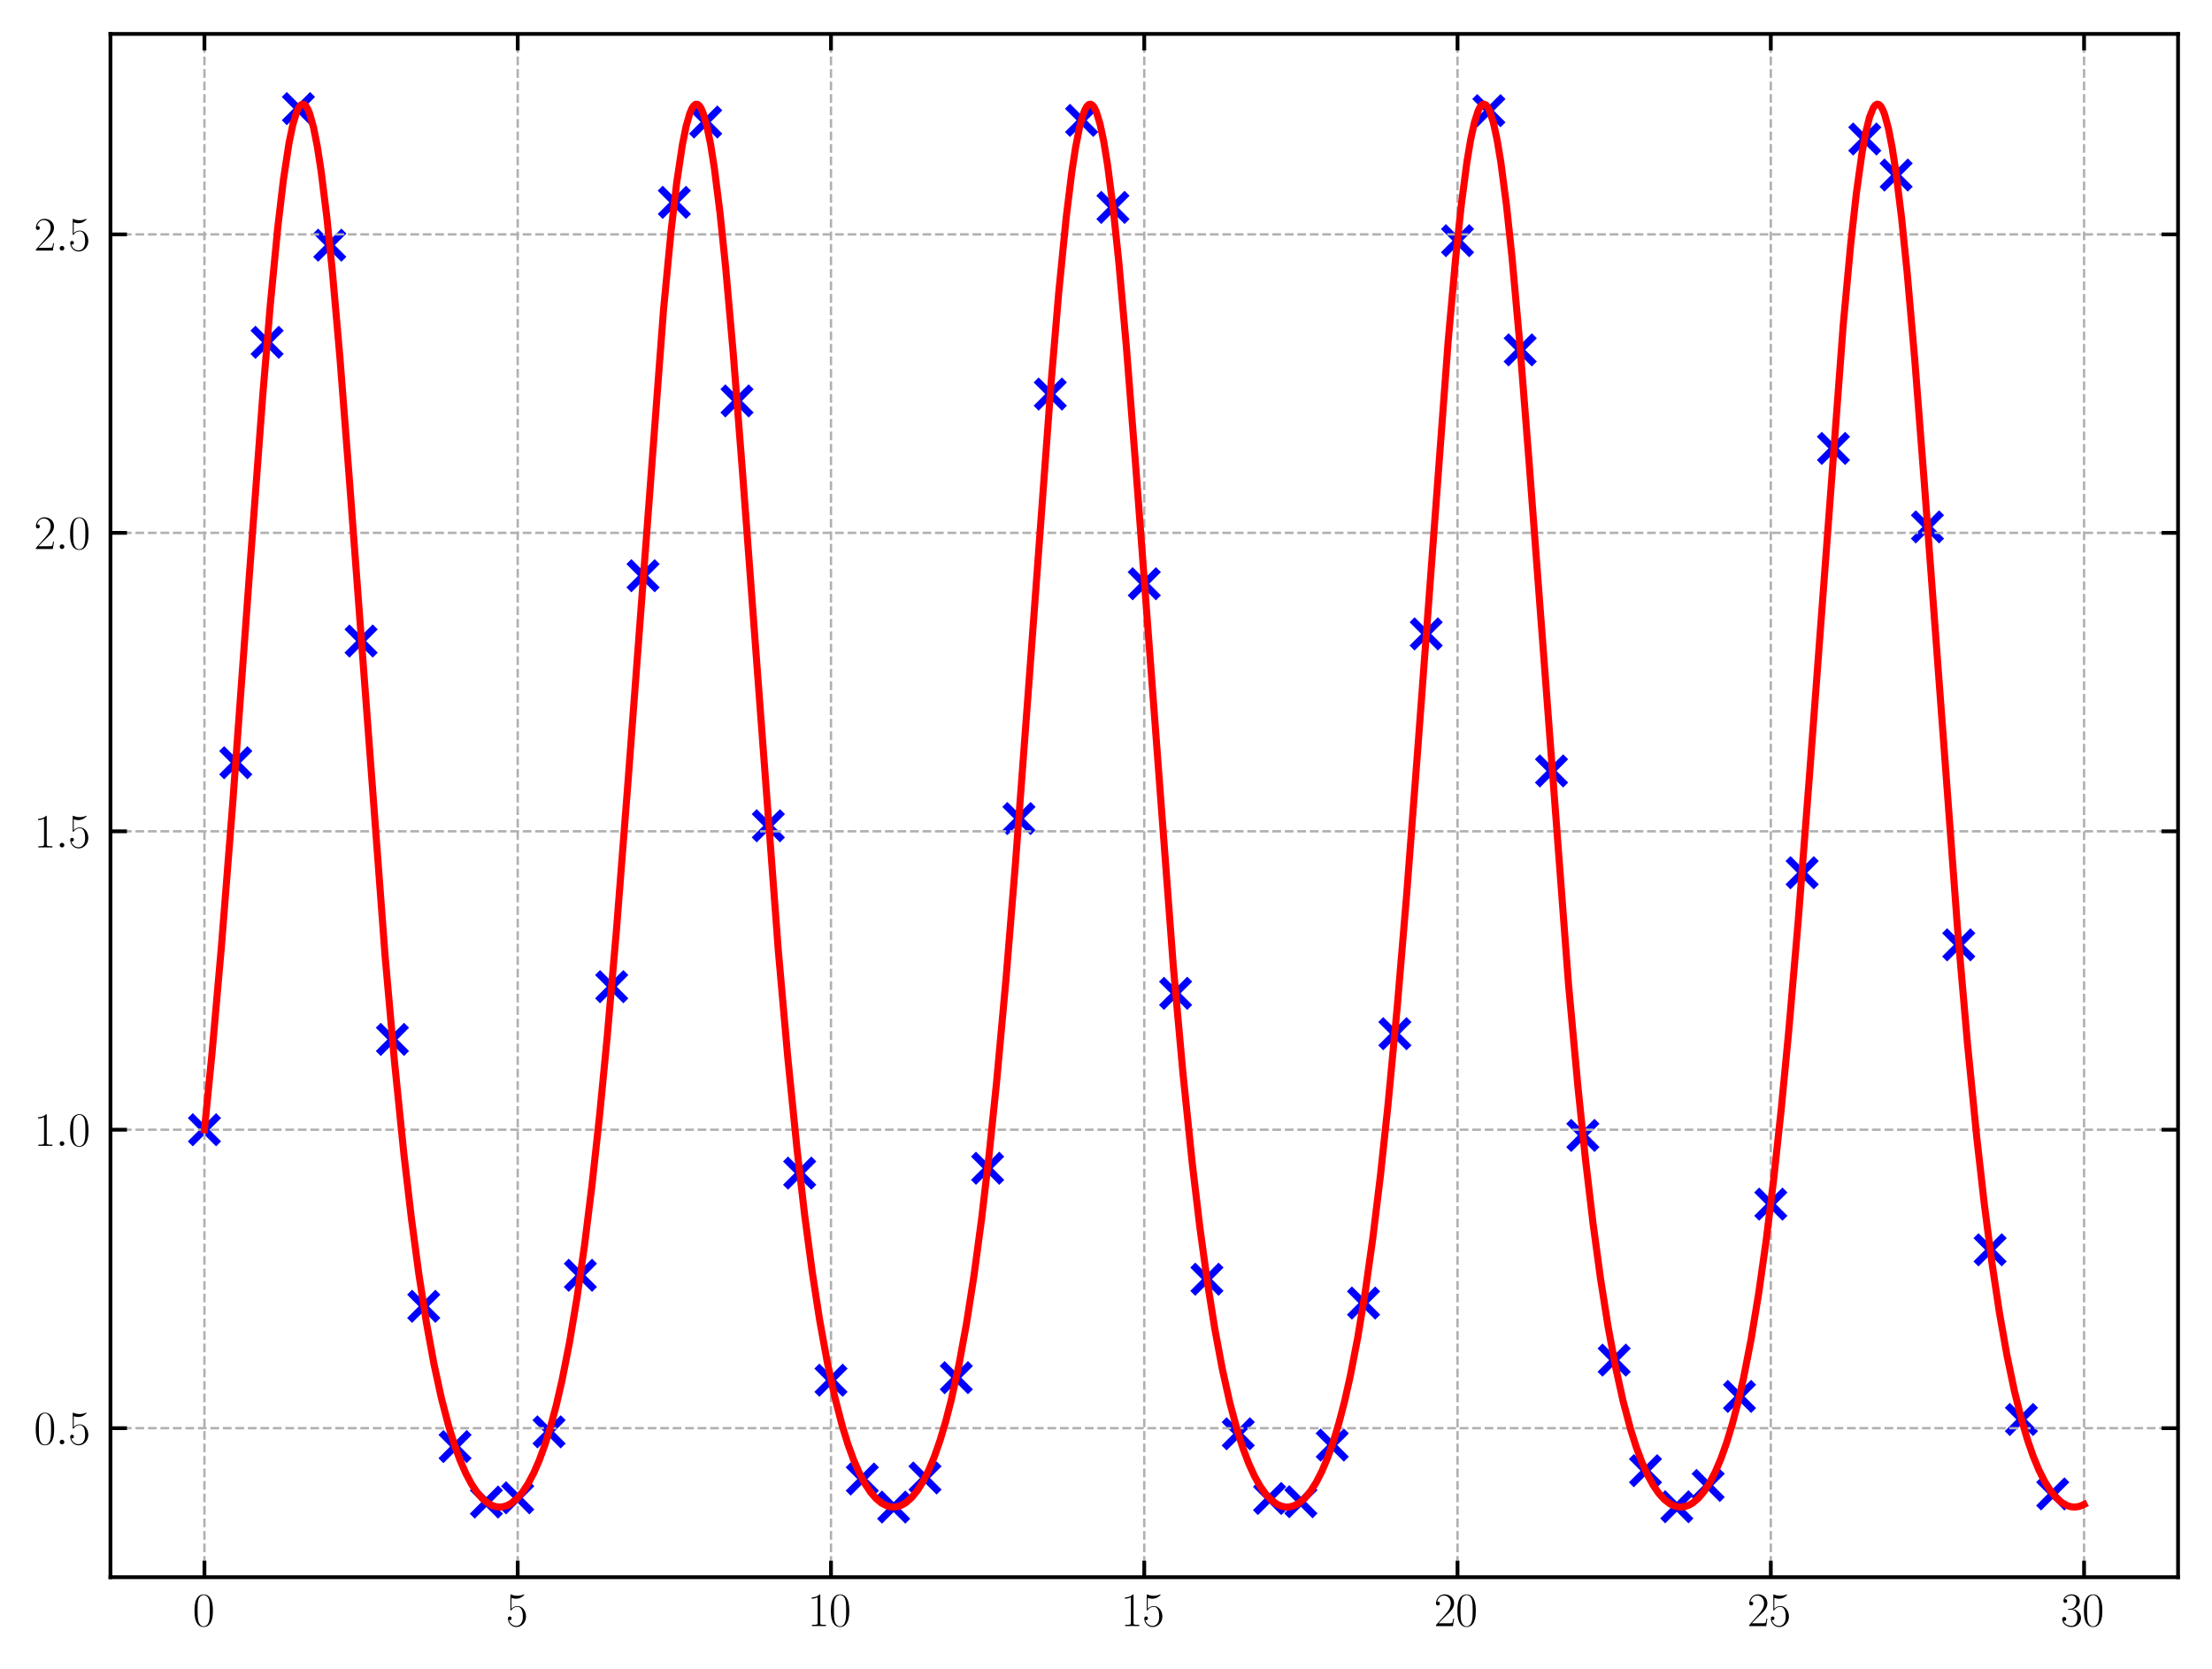 <?xml version="1.0" encoding="utf-8" standalone="no"?>
<!DOCTYPE svg PUBLIC "-//W3C//DTD SVG 1.1//EN"
  "http://www.w3.org/Graphics/SVG/1.1/DTD/svg11.dtd">
<svg xmlns:xlink="http://www.w3.org/1999/xlink" width="469.2pt" height="354pt" viewBox="0 0 469.2 354" xmlns="http://www.w3.org/2000/svg" version="1.1">
 <defs>
  <style type="text/css">*{stroke-linejoin: round; stroke-linecap: butt}</style>
 </defs>
 <g id="figure_1">
  <g id="patch_1">
   <path d="M 0 354 
L 469.2 354 
L 469.2 0 
L 0 0 
z
" style="fill: #ffffff"/>
  </g>
  <g id="axes_1">
   <g id="patch_2">
    <path d="M 23.43 334.501 
L 462 334.501 
L 462 7.2 
L 23.43 7.2 
z
" style="fill: #ffffff"/>
   </g>
   <g id="PathCollection_1">
    <defs>
     <path id="mea0e0bffb8" d="M -3 3 
L 3 -3 
M -3 -3 
L 3 3 
" style="stroke: #0000ff; stroke-width: 1.5"/>
    </defs>
    <g clip-path="url(#pd4ffe9c3b9)">
     <use xlink:href="#mea0e0bffb8" x="43.365" y="239.597" style="fill: #0000ff; stroke: #0000ff; stroke-width: 1.5"/>
     <use xlink:href="#mea0e0bffb8" x="50.01" y="161.761" style="fill: #0000ff; stroke: #0000ff; stroke-width: 1.5"/>
     <use xlink:href="#mea0e0bffb8" x="56.655" y="72.599" style="fill: #0000ff; stroke: #0000ff; stroke-width: 1.5"/>
     <use xlink:href="#mea0e0bffb8" x="63.3" y="23.03" style="fill: #0000ff; stroke: #0000ff; stroke-width: 1.5"/>
     <use xlink:href="#mea0e0bffb8" x="69.945" y="52.001" style="fill: #0000ff; stroke: #0000ff; stroke-width: 1.5"/>
     <use xlink:href="#mea0e0bffb8" x="76.59" y="135.949" style="fill: #0000ff; stroke: #0000ff; stroke-width: 1.5"/>
     <use xlink:href="#mea0e0bffb8" x="83.235" y="220.437" style="fill: #0000ff; stroke: #0000ff; stroke-width: 1.5"/>
     <use xlink:href="#mea0e0bffb8" x="89.88" y="277.044" style="fill: #0000ff; stroke: #0000ff; stroke-width: 1.5"/>
     <use xlink:href="#mea0e0bffb8" x="96.525" y="306.79" style="fill: #0000ff; stroke: #0000ff; stroke-width: 1.5"/>
     <use xlink:href="#mea0e0bffb8" x="103.17" y="318.557" style="fill: #0000ff; stroke: #0000ff; stroke-width: 1.5"/>
     <use xlink:href="#mea0e0bffb8" x="109.815" y="317.662" style="fill: #0000ff; stroke: #0000ff; stroke-width: 1.5"/>
     <use xlink:href="#mea0e0bffb8" x="116.46" y="303.67" style="fill: #0000ff; stroke: #0000ff; stroke-width: 1.5"/>
     <use xlink:href="#mea0e0bffb8" x="123.105" y="270.465" style="fill: #0000ff; stroke: #0000ff; stroke-width: 1.5"/>
     <use xlink:href="#mea0e0bffb8" x="129.75" y="209.259" style="fill: #0000ff; stroke: #0000ff; stroke-width: 1.5"/>
     <use xlink:href="#mea0e0bffb8" x="136.395" y="122.102" style="fill: #0000ff; stroke: #0000ff; stroke-width: 1.5"/>
     <use xlink:href="#mea0e0bffb8" x="143.04" y="42.916" style="fill: #0000ff; stroke: #0000ff; stroke-width: 1.5"/>
     <use xlink:href="#mea0e0bffb8" x="149.685" y="25.88" style="fill: #0000ff; stroke: #0000ff; stroke-width: 1.5"/>
     <use xlink:href="#mea0e0bffb8" x="156.33" y="85.02" style="fill: #0000ff; stroke: #0000ff; stroke-width: 1.5"/>
     <use xlink:href="#mea0e0bffb8" x="162.975" y="175.129" style="fill: #0000ff; stroke: #0000ff; stroke-width: 1.5"/>
     <use xlink:href="#mea0e0bffb8" x="169.62" y="248.793" style="fill: #0000ff; stroke: #0000ff; stroke-width: 1.5"/>
     <use xlink:href="#mea0e0bffb8" x="176.265" y="292.72" style="fill: #0000ff; stroke: #0000ff; stroke-width: 1.5"/>
     <use xlink:href="#mea0e0bffb8" x="182.91" y="313.671" style="fill: #0000ff; stroke: #0000ff; stroke-width: 1.5"/>
     <use xlink:href="#mea0e0bffb8" x="189.555" y="319.624" style="fill: #0000ff; stroke: #0000ff; stroke-width: 1.5"/>
     <use xlink:href="#mea0e0bffb8" x="196.2" y="313.449" style="fill: #0000ff; stroke: #0000ff; stroke-width: 1.5"/>
     <use xlink:href="#mea0e0bffb8" x="202.845" y="292.18" style="fill: #0000ff; stroke: #0000ff; stroke-width: 1.5"/>
     <use xlink:href="#mea0e0bffb8" x="209.49" y="247.766" style="fill: #0000ff; stroke: #0000ff; stroke-width: 1.5"/>
     <use xlink:href="#mea0e0bffb8" x="216.135" y="173.6" style="fill: #0000ff; stroke: #0000ff; stroke-width: 1.5"/>
     <use xlink:href="#mea0e0bffb8" x="222.78" y="83.573" style="fill: #0000ff; stroke: #0000ff; stroke-width: 1.5"/>
     <use xlink:href="#mea0e0bffb8" x="229.425" y="25.526" style="fill: #0000ff; stroke: #0000ff; stroke-width: 1.5"/>
     <use xlink:href="#mea0e0bffb8" x="236.07" y="43.987" style="fill: #0000ff; stroke: #0000ff; stroke-width: 1.5"/>
     <use xlink:href="#mea0e0bffb8" x="242.715" y="123.804" style="fill: #0000ff; stroke: #0000ff; stroke-width: 1.5"/>
     <use xlink:href="#mea0e0bffb8" x="249.36" y="210.664" style="fill: #0000ff; stroke: #0000ff; stroke-width: 1.5"/>
     <use xlink:href="#mea0e0bffb8" x="256.005" y="271.3" style="fill: #0000ff; stroke: #0000ff; stroke-width: 1.5"/>
     <use xlink:href="#mea0e0bffb8" x="262.65" y="304.081" style="fill: #0000ff; stroke: #0000ff; stroke-width: 1.5"/>
     <use xlink:href="#mea0e0bffb8" x="269.295" y="317.802" style="fill: #0000ff; stroke: #0000ff; stroke-width: 1.5"/>
     <use xlink:href="#mea0e0bffb8" x="275.94" y="318.485" style="fill: #0000ff; stroke: #0000ff; stroke-width: 1.5"/>
     <use xlink:href="#mea0e0bffb8" x="282.585" y="306.472" style="fill: #0000ff; stroke: #0000ff; stroke-width: 1.5"/>
     <use xlink:href="#mea0e0bffb8" x="289.23" y="276.351" style="fill: #0000ff; stroke: #0000ff; stroke-width: 1.5"/>
     <use xlink:href="#mea0e0bffb8" x="295.875" y="219.228" style="fill: #0000ff; stroke: #0000ff; stroke-width: 1.5"/>
     <use xlink:href="#mea0e0bffb8" x="302.52" y="134.435" style="fill: #0000ff; stroke: #0000ff; stroke-width: 1.5"/>
     <use xlink:href="#mea0e0bffb8" x="309.165" y="51.045" style="fill: #0000ff; stroke: #0000ff; stroke-width: 1.5"/>
     <use xlink:href="#mea0e0bffb8" x="315.81" y="23.47" style="fill: #0000ff; stroke: #0000ff; stroke-width: 1.5"/>
     <use xlink:href="#mea0e0bffb8" x="322.455" y="74.2" style="fill: #0000ff; stroke: #0000ff; stroke-width: 1.5"/>
     <use xlink:href="#mea0e0bffb8" x="329.1" y="163.499" style="fill: #0000ff; stroke: #0000ff; stroke-width: 1.5"/>
     <use xlink:href="#mea0e0bffb8" x="335.745" y="240.803" style="fill: #0000ff; stroke: #0000ff; stroke-width: 1.5"/>
     <use xlink:href="#mea0e0bffb8" x="342.39" y="288.456" style="fill: #0000ff; stroke: #0000ff; stroke-width: 1.5"/>
     <use xlink:href="#mea0e0bffb8" x="349.035" y="311.906" style="fill: #0000ff; stroke: #0000ff; stroke-width: 1.5"/>
     <use xlink:href="#mea0e0bffb8" x="355.68" y="319.555" style="fill: #0000ff; stroke: #0000ff; stroke-width: 1.5"/>
     <use xlink:href="#mea0e0bffb8" x="362.325" y="315.035" style="fill: #0000ff; stroke: #0000ff; stroke-width: 1.5"/>
     <use xlink:href="#mea0e0bffb8" x="368.97" y="296.154" style="fill: #0000ff; stroke: #0000ff; stroke-width: 1.5"/>
     <use xlink:href="#mea0e0bffb8" x="375.615" y="255.376" style="fill: #0000ff; stroke: #0000ff; stroke-width: 1.5"/>
     <use xlink:href="#mea0e0bffb8" x="382.26" y="185.088" style="fill: #0000ff; stroke: #0000ff; stroke-width: 1.5"/>
     <use xlink:href="#mea0e0bffb8" x="388.905" y="95.098" style="fill: #0000ff; stroke: #0000ff; stroke-width: 1.5"/>
     <use xlink:href="#mea0e0bffb8" x="395.55" y="29.477" style="fill: #0000ff; stroke: #0000ff; stroke-width: 1.5"/>
     <use xlink:href="#mea0e0bffb8" x="402.195" y="37.127" style="fill: #0000ff; stroke: #0000ff; stroke-width: 1.5"/>
     <use xlink:href="#mea0e0bffb8" x="408.84" y="111.748" style="fill: #0000ff; stroke: #0000ff; stroke-width: 1.5"/>
     <use xlink:href="#mea0e0bffb8" x="415.485" y="200.386" style="fill: #0000ff; stroke: #0000ff; stroke-width: 1.5"/>
     <use xlink:href="#mea0e0bffb8" x="422.13" y="265.059" style="fill: #0000ff; stroke: #0000ff; stroke-width: 1.5"/>
     <use xlink:href="#mea0e0bffb8" x="428.775" y="301.043" style="fill: #0000ff; stroke: #0000ff; stroke-width: 1.5"/>
     <use xlink:href="#mea0e0bffb8" x="435.42" y="316.827" style="fill: #0000ff; stroke: #0000ff; stroke-width: 1.5"/>
    </g>
   </g>
   <g id="matplotlib.axis_1">
    <g id="xtick_1">
     <g id="line2d_1">
      <path d="M 43.365 334.501 
L 43.365 7.2 
" clip-path="url(#pd4ffe9c3b9)" style="fill: none; stroke-dasharray: 1.85,0.8; stroke-dashoffset: 0; stroke: #b0b0b0; stroke-width: 0.5"/>
     </g>
     <g id="line2d_2">
      <defs>
       <path id="m38ccab9946" d="M 0 0 
L 0 -3.5 
" style="stroke: #000000; stroke-width: 0.8"/>
      </defs>
      <g>
       <use xlink:href="#m38ccab9946" x="43.365" y="334.501" style="stroke: #000000; stroke-width: 0.8"/>
      </g>
     </g>
     <g id="line2d_3">
      <defs>
       <path id="m871889d71e" d="M 0 0 
L 0 3.5 
" style="stroke: #000000; stroke-width: 0.8"/>
      </defs>
      <g>
       <use xlink:href="#m871889d71e" x="43.365" y="7.2" style="stroke: #000000; stroke-width: 0.8"/>
      </g>
     </g>
     <g id="text_1">
      <!-- $\mathdefault{0}$ -->
      <g transform="translate(40.874 344.863) scale(0.1 -0.1)">
       <defs>
        <path id="CMR17-30" d="M 2688 2038 
C 2688 2430 2682 3099 2413 3613 
C 2176 4063 1798 4224 1466 4224 
C 1158 4224 768 4082 525 3620 
C 269 3137 243 2539 243 2038 
C 243 1671 250 1112 448 623 
C 723 -39 1216 -128 1466 -128 
C 1760 -128 2208 -7 2470 604 
C 2662 1048 2688 1568 2688 2038 
z
M 1466 -26 
C 1056 -26 813 328 723 816 
C 653 1196 653 1749 653 2109 
C 653 2604 653 3015 736 3407 
C 858 3954 1216 4121 1466 4121 
C 1728 4121 2067 3947 2189 3420 
C 2272 3054 2278 2623 2278 2109 
C 2278 1691 2278 1176 2202 797 
C 2067 96 1690 -26 1466 -26 
z
" transform="scale(0.016)"/>
       </defs>
       <use xlink:href="#CMR17-30" transform="scale(0.996)"/>
      </g>
     </g>
    </g>
    <g id="xtick_2">
     <g id="line2d_4">
      <path d="M 109.815 334.501 
L 109.815 7.2 
" clip-path="url(#pd4ffe9c3b9)" style="fill: none; stroke-dasharray: 1.85,0.8; stroke-dashoffset: 0; stroke: #b0b0b0; stroke-width: 0.5"/>
     </g>
     <g id="line2d_5">
      <g>
       <use xlink:href="#m38ccab9946" x="109.815" y="334.501" style="stroke: #000000; stroke-width: 0.8"/>
      </g>
     </g>
     <g id="line2d_6">
      <g>
       <use xlink:href="#m871889d71e" x="109.815" y="7.2" style="stroke: #000000; stroke-width: 0.8"/>
      </g>
     </g>
     <g id="text_2">
      <!-- $\mathdefault{5}$ -->
      <g transform="translate(107.324 344.863) scale(0.1 -0.1)">
       <defs>
        <path id="CMR17-35" d="M 730 3750 
C 794 3724 1056 3641 1325 3641 
C 1920 3641 2246 3961 2432 4140 
C 2432 4191 2432 4224 2394 4224 
C 2387 4224 2374 4224 2323 4198 
C 2099 4102 1837 4032 1517 4032 
C 1325 4032 1037 4055 723 4191 
C 653 4224 640 4224 634 4224 
C 602 4224 595 4217 595 4090 
L 595 2231 
C 595 2113 595 2080 659 2080 
C 691 2080 704 2093 736 2139 
C 941 2435 1222 2560 1542 2560 
C 1766 2560 2246 2415 2246 1293 
C 2246 1087 2246 716 2054 422 
C 1894 159 1645 25 1370 25 
C 947 25 518 319 403 812 
C 429 806 480 793 506 793 
C 589 793 749 838 749 1036 
C 749 1209 627 1280 506 1280 
C 358 1280 262 1190 262 1011 
C 262 454 704 -128 1382 -128 
C 2042 -128 2669 441 2669 1267 
C 2669 2054 2170 2662 1549 2662 
C 1222 2662 947 2540 730 2304 
L 730 3750 
z
" transform="scale(0.016)"/>
       </defs>
       <use xlink:href="#CMR17-35" transform="scale(0.996)"/>
      </g>
     </g>
    </g>
    <g id="xtick_3">
     <g id="line2d_7">
      <path d="M 176.265 334.501 
L 176.265 7.2 
" clip-path="url(#pd4ffe9c3b9)" style="fill: none; stroke-dasharray: 1.85,0.8; stroke-dashoffset: 0; stroke: #b0b0b0; stroke-width: 0.5"/>
     </g>
     <g id="line2d_8">
      <g>
       <use xlink:href="#m38ccab9946" x="176.265" y="334.501" style="stroke: #000000; stroke-width: 0.8"/>
      </g>
     </g>
     <g id="line2d_9">
      <g>
       <use xlink:href="#m871889d71e" x="176.265" y="7.2" style="stroke: #000000; stroke-width: 0.8"/>
      </g>
     </g>
     <g id="text_3">
      <!-- $\mathdefault{10}$ -->
      <g transform="translate(171.284 344.863) scale(0.1 -0.1)">
       <defs>
        <path id="CMR17-31" d="M 1702 4083 
C 1702 4217 1696 4224 1606 4224 
C 1357 3927 979 3833 621 3820 
C 602 3820 570 3820 563 3808 
C 557 3795 557 3782 557 3648 
C 755 3648 1088 3686 1344 3839 
L 1344 467 
C 1344 243 1331 166 781 166 
L 589 166 
L 589 0 
C 896 6 1216 12 1523 12 
C 1830 12 2150 6 2458 0 
L 2458 166 
L 2266 166 
C 1715 166 1702 236 1702 467 
L 1702 4083 
z
" transform="scale(0.016)"/>
       </defs>
       <use xlink:href="#CMR17-31" transform="scale(0.996)"/>
       <use xlink:href="#CMR17-30" transform="translate(45.69 0) scale(0.996)"/>
      </g>
     </g>
    </g>
    <g id="xtick_4">
     <g id="line2d_10">
      <path d="M 242.715 334.501 
L 242.715 7.2 
" clip-path="url(#pd4ffe9c3b9)" style="fill: none; stroke-dasharray: 1.85,0.8; stroke-dashoffset: 0; stroke: #b0b0b0; stroke-width: 0.5"/>
     </g>
     <g id="line2d_11">
      <g>
       <use xlink:href="#m38ccab9946" x="242.715" y="334.501" style="stroke: #000000; stroke-width: 0.8"/>
      </g>
     </g>
     <g id="line2d_12">
      <g>
       <use xlink:href="#m871889d71e" x="242.715" y="7.2" style="stroke: #000000; stroke-width: 0.8"/>
      </g>
     </g>
     <g id="text_4">
      <!-- $\mathdefault{15}$ -->
      <g transform="translate(237.733 344.863) scale(0.1 -0.1)">
       <use xlink:href="#CMR17-31" transform="scale(0.996)"/>
       <use xlink:href="#CMR17-35" transform="translate(45.69 0) scale(0.996)"/>
      </g>
     </g>
    </g>
    <g id="xtick_5">
     <g id="line2d_13">
      <path d="M 309.165 334.501 
L 309.165 7.2 
" clip-path="url(#pd4ffe9c3b9)" style="fill: none; stroke-dasharray: 1.85,0.8; stroke-dashoffset: 0; stroke: #b0b0b0; stroke-width: 0.5"/>
     </g>
     <g id="line2d_14">
      <g>
       <use xlink:href="#m38ccab9946" x="309.165" y="334.501" style="stroke: #000000; stroke-width: 0.8"/>
      </g>
     </g>
     <g id="line2d_15">
      <g>
       <use xlink:href="#m871889d71e" x="309.165" y="7.2" style="stroke: #000000; stroke-width: 0.8"/>
      </g>
     </g>
     <g id="text_5">
      <!-- $\mathdefault{20}$ -->
      <g transform="translate(304.183 344.863) scale(0.1 -0.1)">
       <defs>
        <path id="CMR17-32" d="M 2669 990 
L 2554 990 
C 2490 537 2438 460 2413 422 
C 2381 371 1920 371 1830 371 
L 602 371 
C 832 620 1280 1073 1824 1596 
C 2214 1966 2669 2400 2669 3033 
C 2669 3788 2067 4224 1395 4224 
C 691 4224 262 3603 262 3027 
C 262 2777 448 2745 525 2745 
C 589 2745 781 2783 781 3007 
C 781 3206 614 3264 525 3264 
C 486 3264 448 3257 422 3244 
C 544 3788 915 4057 1306 4057 
C 1862 4057 2227 3616 2227 3033 
C 2227 2477 1901 1998 1536 1583 
L 262 147 
L 262 0 
L 2515 0 
L 2669 990 
z
" transform="scale(0.016)"/>
       </defs>
       <use xlink:href="#CMR17-32" transform="scale(0.996)"/>
       <use xlink:href="#CMR17-30" transform="translate(45.69 0) scale(0.996)"/>
      </g>
     </g>
    </g>
    <g id="xtick_6">
     <g id="line2d_16">
      <path d="M 375.615 334.501 
L 375.615 7.2 
" clip-path="url(#pd4ffe9c3b9)" style="fill: none; stroke-dasharray: 1.85,0.8; stroke-dashoffset: 0; stroke: #b0b0b0; stroke-width: 0.5"/>
     </g>
     <g id="line2d_17">
      <g>
       <use xlink:href="#m38ccab9946" x="375.615" y="334.501" style="stroke: #000000; stroke-width: 0.8"/>
      </g>
     </g>
     <g id="line2d_18">
      <g>
       <use xlink:href="#m871889d71e" x="375.615" y="7.2" style="stroke: #000000; stroke-width: 0.8"/>
      </g>
     </g>
     <g id="text_6">
      <!-- $\mathdefault{25}$ -->
      <g transform="translate(370.633 344.863) scale(0.1 -0.1)">
       <use xlink:href="#CMR17-32" transform="scale(0.996)"/>
       <use xlink:href="#CMR17-35" transform="translate(45.69 0) scale(0.996)"/>
      </g>
     </g>
    </g>
    <g id="xtick_7">
     <g id="line2d_19">
      <path d="M 442.065 334.501 
L 442.065 7.2 
" clip-path="url(#pd4ffe9c3b9)" style="fill: none; stroke-dasharray: 1.85,0.8; stroke-dashoffset: 0; stroke: #b0b0b0; stroke-width: 0.5"/>
     </g>
     <g id="line2d_20">
      <g>
       <use xlink:href="#m38ccab9946" x="442.065" y="334.501" style="stroke: #000000; stroke-width: 0.8"/>
      </g>
     </g>
     <g id="line2d_21">
      <g>
       <use xlink:href="#m871889d71e" x="442.065" y="7.2" style="stroke: #000000; stroke-width: 0.8"/>
      </g>
     </g>
     <g id="text_7">
      <!-- $\mathdefault{30}$ -->
      <g transform="translate(437.083 344.863) scale(0.1 -0.1)">
       <defs>
        <path id="CMR17-33" d="M 1414 2176 
C 1984 2176 2234 1673 2234 1094 
C 2234 322 1824 25 1453 25 
C 1114 25 563 193 390 691 
C 422 678 454 678 486 678 
C 640 678 755 780 755 947 
C 755 1132 614 1216 486 1216 
C 378 1216 211 1164 211 927 
C 211 335 787 -128 1466 -128 
C 2176 -128 2720 432 2720 1087 
C 2720 1718 2208 2176 1600 2246 
C 2086 2347 2554 2776 2554 3353 
C 2554 3856 2048 4224 1472 4224 
C 890 4224 378 3862 378 3347 
C 378 3123 544 3084 627 3084 
C 762 3084 877 3167 877 3334 
C 877 3500 762 3584 627 3584 
C 602 3584 570 3584 544 3571 
C 730 3999 1235 4076 1459 4076 
C 1683 4076 2106 3966 2106 3347 
C 2106 3167 2080 2851 1862 2574 
C 1670 2329 1453 2316 1242 2297 
C 1210 2297 1062 2284 1037 2284 
C 992 2278 966 2272 966 2227 
C 966 2182 973 2176 1101 2176 
L 1414 2176 
z
" transform="scale(0.016)"/>
       </defs>
       <use xlink:href="#CMR17-33" transform="scale(0.996)"/>
       <use xlink:href="#CMR17-30" transform="translate(45.69 0) scale(0.996)"/>
      </g>
     </g>
    </g>
   </g>
   <g id="matplotlib.axis_2">
    <g id="ytick_1">
     <g id="line2d_22">
      <path d="M 23.43 302.892 
L 462 302.892 
" clip-path="url(#pd4ffe9c3b9)" style="fill: none; stroke-dasharray: 1.85,0.8; stroke-dashoffset: 0; stroke: #b0b0b0; stroke-width: 0.5"/>
     </g>
     <g id="line2d_23">
      <defs>
       <path id="m3fad84ea69" d="M 0 0 
L 3.5 0 
" style="stroke: #000000; stroke-width: 0.8"/>
      </defs>
      <g>
       <use xlink:href="#m3fad84ea69" x="23.43" y="302.892" style="stroke: #000000; stroke-width: 0.8"/>
      </g>
     </g>
     <g id="line2d_24">
      <defs>
       <path id="me72ff351e3" d="M 0 0 
L -3.5 0 
" style="stroke: #000000; stroke-width: 0.8"/>
      </defs>
      <g>
       <use xlink:href="#me72ff351e3" x="462" y="302.892" style="stroke: #000000; stroke-width: 0.8"/>
      </g>
     </g>
     <g id="text_8">
      <!-- $\mathdefault{0.5}$ -->
      <g transform="translate(7.2 306.323) scale(0.1 -0.1)">
       <defs>
        <path id="CMMI12-3a" d="M 1178 307 
C 1178 492 1024 620 870 620 
C 685 620 557 467 557 313 
C 557 128 710 0 864 0 
C 1050 0 1178 153 1178 307 
z
" transform="scale(0.016)"/>
       </defs>
       <use xlink:href="#CMR17-30" transform="scale(0.996)"/>
       <use xlink:href="#CMMI12-3a" transform="translate(45.69 0) scale(0.996)"/>
       <use xlink:href="#CMR17-35" transform="translate(72.788 0) scale(0.996)"/>
      </g>
     </g>
    </g>
    <g id="ytick_2">
     <g id="line2d_25">
      <path d="M 23.43 239.597 
L 462 239.597 
" clip-path="url(#pd4ffe9c3b9)" style="fill: none; stroke-dasharray: 1.85,0.8; stroke-dashoffset: 0; stroke: #b0b0b0; stroke-width: 0.5"/>
     </g>
     <g id="line2d_26">
      <g>
       <use xlink:href="#m3fad84ea69" x="23.43" y="239.597" style="stroke: #000000; stroke-width: 0.8"/>
      </g>
     </g>
     <g id="line2d_27">
      <g>
       <use xlink:href="#me72ff351e3" x="462" y="239.597" style="stroke: #000000; stroke-width: 0.8"/>
      </g>
     </g>
     <g id="text_9">
      <!-- $\mathdefault{1.0}$ -->
      <g transform="translate(7.2 243.027) scale(0.1 -0.1)">
       <use xlink:href="#CMR17-31" transform="scale(0.996)"/>
       <use xlink:href="#CMMI12-3a" transform="translate(45.69 0) scale(0.996)"/>
       <use xlink:href="#CMR17-30" transform="translate(72.788 0) scale(0.996)"/>
      </g>
     </g>
    </g>
    <g id="ytick_3">
     <g id="line2d_28">
      <path d="M 23.43 176.301 
L 462 176.301 
" clip-path="url(#pd4ffe9c3b9)" style="fill: none; stroke-dasharray: 1.85,0.8; stroke-dashoffset: 0; stroke: #b0b0b0; stroke-width: 0.5"/>
     </g>
     <g id="line2d_29">
      <g>
       <use xlink:href="#m3fad84ea69" x="23.43" y="176.301" style="stroke: #000000; stroke-width: 0.8"/>
      </g>
     </g>
     <g id="line2d_30">
      <g>
       <use xlink:href="#me72ff351e3" x="462" y="176.301" style="stroke: #000000; stroke-width: 0.8"/>
      </g>
     </g>
     <g id="text_10">
      <!-- $\mathdefault{1.5}$ -->
      <g transform="translate(7.2 179.732) scale(0.1 -0.1)">
       <use xlink:href="#CMR17-31" transform="scale(0.996)"/>
       <use xlink:href="#CMMI12-3a" transform="translate(45.69 0) scale(0.996)"/>
       <use xlink:href="#CMR17-35" transform="translate(72.788 0) scale(0.996)"/>
      </g>
     </g>
    </g>
    <g id="ytick_4">
     <g id="line2d_31">
      <path d="M 23.43 113.005 
L 462 113.005 
" clip-path="url(#pd4ffe9c3b9)" style="fill: none; stroke-dasharray: 1.85,0.8; stroke-dashoffset: 0; stroke: #b0b0b0; stroke-width: 0.5"/>
     </g>
     <g id="line2d_32">
      <g>
       <use xlink:href="#m3fad84ea69" x="23.43" y="113.005" style="stroke: #000000; stroke-width: 0.8"/>
      </g>
     </g>
     <g id="line2d_33">
      <g>
       <use xlink:href="#me72ff351e3" x="462" y="113.005" style="stroke: #000000; stroke-width: 0.8"/>
      </g>
     </g>
     <g id="text_11">
      <!-- $\mathdefault{2.0}$ -->
      <g transform="translate(7.2 116.436) scale(0.1 -0.1)">
       <use xlink:href="#CMR17-32" transform="scale(0.996)"/>
       <use xlink:href="#CMMI12-3a" transform="translate(45.69 0) scale(0.996)"/>
       <use xlink:href="#CMR17-30" transform="translate(72.788 0) scale(0.996)"/>
      </g>
     </g>
    </g>
    <g id="ytick_5">
     <g id="line2d_34">
      <path d="M 23.43 49.71 
L 462 49.71 
" clip-path="url(#pd4ffe9c3b9)" style="fill: none; stroke-dasharray: 1.85,0.8; stroke-dashoffset: 0; stroke: #b0b0b0; stroke-width: 0.5"/>
     </g>
     <g id="line2d_35">
      <g>
       <use xlink:href="#m3fad84ea69" x="23.43" y="49.71" style="stroke: #000000; stroke-width: 0.8"/>
      </g>
     </g>
     <g id="line2d_36">
      <g>
       <use xlink:href="#me72ff351e3" x="462" y="49.71" style="stroke: #000000; stroke-width: 0.8"/>
      </g>
     </g>
     <g id="text_12">
      <!-- $\mathdefault{2.5}$ -->
      <g transform="translate(7.2 53.141) scale(0.1 -0.1)">
       <use xlink:href="#CMR17-32" transform="scale(0.996)"/>
       <use xlink:href="#CMMI12-3a" transform="translate(45.69 0) scale(0.996)"/>
       <use xlink:href="#CMR17-35" transform="translate(72.788 0) scale(0.996)"/>
      </g>
     </g>
    </g>
   </g>
   <g id="line2d_37">
    <path d="M 43.365 239.597 
L 44.961 223.481 
L 46.957 200.856 
L 49.352 170.537 
L 52.943 121.278 
L 55.737 83.84 
L 57.334 64.646 
L 58.93 48.15 
L 60.127 38.049 
L 61.324 30.231 
L 62.123 26.411 
L 62.921 23.769 
L 63.32 22.902 
L 63.719 22.342 
L 64.118 22.092 
L 64.517 22.152 
L 64.916 22.521 
L 65.315 23.2 
L 65.715 24.184 
L 66.513 27.057 
L 67.311 31.098 
L 68.109 36.251 
L 69.306 45.907 
L 70.504 57.612 
L 72.1 75.822 
L 74.096 101.538 
L 81.679 202.691 
L 83.674 225.11 
L 85.67 244.752 
L 87.266 258.422 
L 88.862 270.332 
L 90.459 280.582 
L 92.055 289.305 
L 93.651 296.64 
L 95.248 302.73 
L 96.445 306.561 
L 97.642 309.818 
L 98.84 312.545 
L 100.037 314.785 
L 101.234 316.569 
L 102.432 317.926 
L 103.629 318.877 
L 104.427 319.294 
L 105.225 319.54 
L 106.024 319.617 
L 106.822 319.527 
L 107.62 319.268 
L 108.418 318.838 
L 109.615 317.866 
L 110.813 316.487 
L 112.01 314.68 
L 113.207 312.417 
L 114.405 309.663 
L 115.602 306.378 
L 116.799 302.516 
L 117.996 298.026 
L 119.194 292.852 
L 120.79 284.787 
L 122.387 275.259 
L 123.983 264.129 
L 125.579 251.282 
L 127.176 236.636 
L 128.772 220.172 
L 130.768 197.143 
L 133.162 166.445 
L 140.745 65.685 
L 142.342 49.011 
L 143.539 38.746 
L 144.736 30.744 
L 145.534 26.792 
L 146.332 24.012 
L 146.732 23.075 
L 147.131 22.444 
L 147.53 22.122 
L 147.929 22.111 
L 148.328 22.409 
L 148.727 23.016 
L 149.126 23.931 
L 149.924 26.666 
L 150.723 30.575 
L 151.521 35.604 
L 152.718 45.09 
L 153.915 56.65 
L 155.512 74.707 
L 157.507 100.305 
L 165.09 201.596 
L 167.086 224.138 
L 169.081 243.911 
L 170.678 257.685 
L 172.274 269.693 
L 173.87 280.036 
L 175.467 288.842 
L 177.063 296.253 
L 178.659 302.412 
L 179.857 306.288 
L 181.054 309.587 
L 182.251 312.354 
L 183.449 314.629 
L 184.646 316.447 
L 185.843 317.836 
L 187.041 318.818 
L 188.238 319.408 
L 189.036 319.59 
L 189.834 319.602 
L 190.632 319.447 
L 191.431 319.122 
L 192.229 318.626 
L 193.426 317.552 
L 194.623 316.065 
L 195.821 314.144 
L 197.018 311.758 
L 198.215 308.872 
L 199.413 305.444 
L 200.61 301.426 
L 201.807 296.766 
L 203.404 289.455 
L 205 280.76 
L 206.596 270.539 
L 208.193 258.662 
L 209.789 245.026 
L 211.386 229.574 
L 213.381 207.735 
L 215.377 183.332 
L 218.17 145.963 
L 222.959 81.124 
L 224.556 62.243 
L 226.152 46.177 
L 227.35 36.465 
L 228.148 31.272 
L 228.946 27.188 
L 229.744 24.27 
L 230.143 23.263 
L 230.542 22.562 
L 230.941 22.169 
L 231.34 22.086 
L 231.74 22.313 
L 232.139 22.849 
L 232.538 23.693 
L 233.336 26.29 
L 234.134 30.067 
L 234.932 34.97 
L 236.13 44.285 
L 237.327 55.697 
L 238.923 73.599 
L 240.919 99.075 
L 248.901 205.238 
L 250.896 227.368 
L 252.892 246.703 
L 254.488 260.131 
L 256.085 271.809 
L 257.681 281.846 
L 259.277 290.372 
L 260.874 297.532 
L 262.47 303.464 
L 263.667 307.188 
L 264.865 310.346 
L 266.062 312.983 
L 267.259 315.138 
L 268.457 316.844 
L 269.654 318.126 
L 270.851 319.006 
L 271.649 319.377 
L 272.448 319.577 
L 273.246 319.609 
L 274.044 319.473 
L 274.842 319.168 
L 275.64 318.692 
L 276.838 317.648 
L 278.035 316.194 
L 279.232 314.308 
L 280.43 311.959 
L 281.627 309.112 
L 282.824 305.727 
L 284.022 301.756 
L 285.219 297.147 
L 286.416 291.844 
L 288.012 283.59 
L 289.609 273.853 
L 291.205 262.498 
L 292.802 249.411 
L 294.398 234.52 
L 296.394 213.36 
L 298.389 189.55 
L 300.784 158.158 
L 307.169 72.478 
L 308.766 54.736 
L 309.963 43.477 
L 311.16 34.339 
L 311.958 29.565 
L 312.757 25.924 
L 313.555 23.468 
L 313.954 22.696 
L 314.353 22.232 
L 314.752 22.077 
L 315.151 22.233 
L 315.55 22.699 
L 315.949 23.472 
L 316.748 25.931 
L 317.546 29.574 
L 318.344 34.351 
L 319.541 43.493 
L 320.739 54.755 
L 322.335 72.5 
L 324.33 97.85 
L 332.712 208.82 
L 334.707 230.53 
L 336.303 245.875 
L 337.9 259.407 
L 339.496 271.183 
L 341.093 281.311 
L 342.689 289.92 
L 344.285 297.155 
L 345.882 303.154 
L 347.079 306.923 
L 348.276 310.123 
L 349.474 312.799 
L 350.671 314.989 
L 351.868 316.728 
L 353.066 318.042 
L 354.263 318.953 
L 355.061 319.343 
L 355.859 319.563 
L 356.657 319.614 
L 357.456 319.498 
L 358.254 319.212 
L 359.052 318.756 
L 360.249 317.743 
L 361.447 316.321 
L 362.644 314.468 
L 363.841 312.156 
L 365.039 309.349 
L 366.236 306.007 
L 367.433 302.082 
L 368.63 297.524 
L 369.828 292.276 
L 371.424 284.103 
L 373.02 274.456 
L 374.617 263.197 
L 376.213 250.212 
L 377.81 235.426 
L 379.406 218.822 
L 381.402 195.633 
L 383.796 164.788 
L 390.98 68.855 
L 392.576 51.662 
L 393.774 40.917 
L 394.971 32.371 
L 395.769 28.026 
L 396.567 24.836 
L 397.366 22.846 
L 397.765 22.311 
L 398.164 22.085 
L 398.563 22.17 
L 398.962 22.564 
L 399.361 23.267 
L 399.76 24.276 
L 400.558 27.196 
L 401.356 31.282 
L 402.155 36.478 
L 403.352 46.193 
L 404.549 57.948 
L 406.146 76.21 
L 408.141 101.966 
L 415.325 198.281 
L 417.32 221.187 
L 419.316 241.351 
L 420.912 255.436 
L 422.509 267.743 
L 424.105 278.364 
L 425.702 287.426 
L 427.298 295.068 
L 428.894 301.432 
L 430.092 305.449 
L 431.289 308.877 
L 432.486 311.762 
L 433.683 314.147 
L 434.881 316.068 
L 436.078 317.553 
L 437.275 318.627 
L 438.473 319.307 
L 439.271 319.546 
L 440.069 319.617 
L 440.867 319.52 
L 441.665 319.254 
L 442.065 319.057 
L 442.065 319.057 
" clip-path="url(#pd4ffe9c3b9)" style="fill: none; stroke: #ff0000; stroke-width: 1.5; stroke-linecap: square"/>
   </g>
   <g id="patch_3">
    <path d="M 23.43 334.501 
L 23.43 7.2 
" style="fill: none; stroke: #000000; stroke-width: 0.8; stroke-linejoin: miter; stroke-linecap: square"/>
   </g>
   <g id="patch_4">
    <path d="M 462 334.501 
L 462 7.2 
" style="fill: none; stroke: #000000; stroke-width: 0.8; stroke-linejoin: miter; stroke-linecap: square"/>
   </g>
   <g id="patch_5">
    <path d="M 23.43 334.501 
L 462 334.501 
" style="fill: none; stroke: #000000; stroke-width: 0.8; stroke-linejoin: miter; stroke-linecap: square"/>
   </g>
   <g id="patch_6">
    <path d="M 23.43 7.2 
L 462 7.2 
" style="fill: none; stroke: #000000; stroke-width: 0.8; stroke-linejoin: miter; stroke-linecap: square"/>
   </g>
  </g>
 </g>
 <defs>
  <clipPath id="pd4ffe9c3b9">
   <rect x="23.43" y="7.2" width="438.569" height="327.301"/>
  </clipPath>
 </defs>
</svg>
